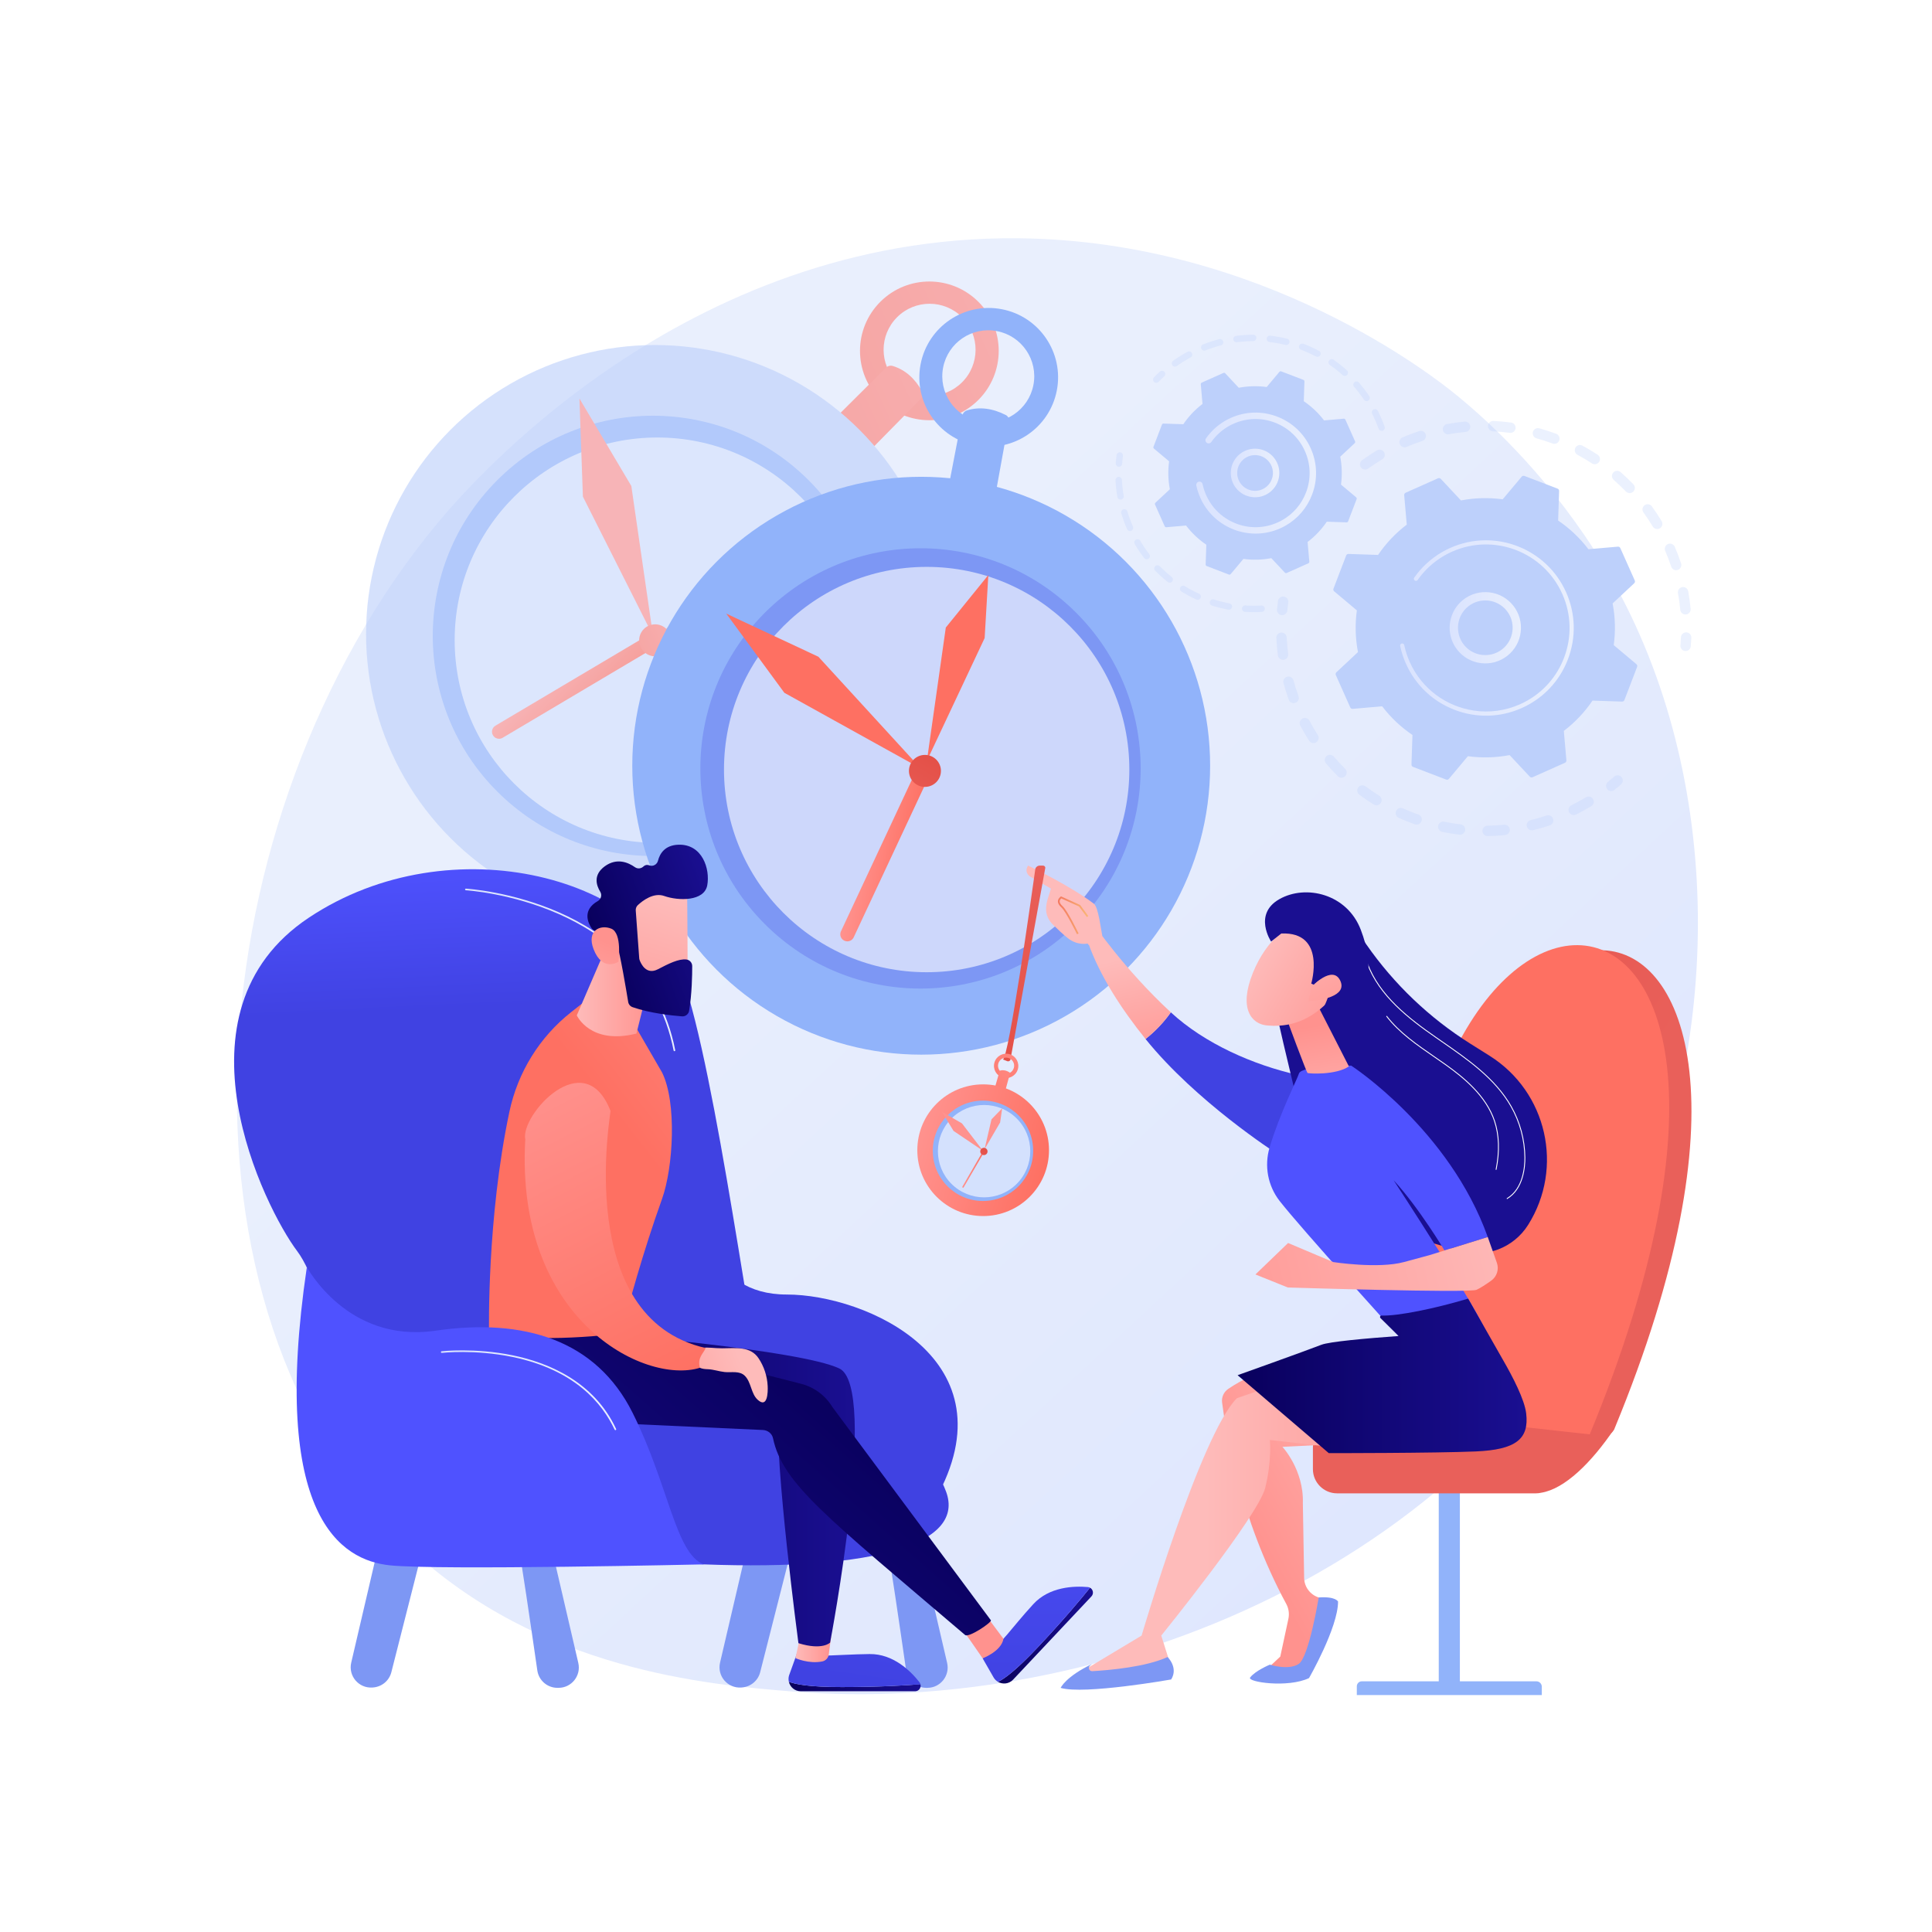 <?xml version="1.0" encoding="utf-8"?>
<!-- Generator: Adobe Illustrator 27.5.0, SVG Export Plug-In . SVG Version: 6.00 Build 0)  -->
<svg version="1.1" xmlns="http://www.w3.org/2000/svg" xmlns:xlink="http://www.w3.org/1999/xlink" x="0px" y="0px"
	 viewBox="0 0 3710 3710" style="enable-background:new 0 0 3710 3710;" xml:space="preserve">
<g id="Background">
	<g>
		<g>
			<rect style="fill:#FFFFFF;" width="3710" height="3710"/>
		</g>
	</g>
</g>
<g id="Illustration">
	<g>
		<linearGradient id="SVGID_1_" gradientUnits="userSpaceOnUse" x1="3425.533" y1="3622.478" x2="1364.513" y2="1397.885">
			<stop  offset="0" style="stop-color:#DAE3FE"/>
			<stop  offset="1" style="stop-color:#E9EFFD"/>
		</linearGradient>
		<path style="fill:url(#SVGID_1_);" d="M3142.827,2353.127c-284.221,659.874-1034.473,943.306-1622.307,894.98
			c-160.503-13.195-483.437-39.743-735.588-276.593c-484.237-454.855-409.66-1405.627,53.894-1965.39
			c59.696-72.086,472.904-555.053,1116.812-548.589c471.434,4.733,802.329,269.252,842.564,302.207
			c50.828,41.63,162.935,140.555,263.97,297.495C3299.569,1425.99,3320.437,1940.771,3142.827,2353.127z"/>
		<g>
			<g>
				<g style="opacity:0.3;">
					<path style="fill:#BDD0FB;" d="M2612.811,896.676c-2.51-4.378-1.359-10.036,2.824-13.052c9.145-6.6,18.715-12.9,28.439-18.726
						c4.731-2.834,10.864-1.298,13.698,3.432c0.033,0.057,0.065,0.113,0.097,0.169c2.699,4.706,1.144,10.728-3.531,13.528
						c-9.24,5.534-18.328,11.52-27.016,17.788c-4.47,3.227-10.713,2.219-13.94-2.254
						C2613.172,897.274,2612.984,896.977,2612.811,896.676z M2688.584,853.964c-0.194-0.339-0.371-0.693-0.528-1.062
						c-2.162-5.072,0.197-10.939,5.269-13.101c10.42-4.44,21.133-8.479,31.839-12.003c5.238-1.724,10.86,1.11,12.608,6.361
						c1.723,5.239-1.128,10.882-6.363,12.604c-10.177,3.35-20.354,7.188-30.256,11.41
						C2696.45,860.179,2691.067,858.293,2688.584,853.964z M2771.877,829c-0.553-0.964-0.953-2.039-1.162-3.195
						c-0.976-5.427,2.627-10.62,8.054-11.599c11.122-2.008,22.472-3.556,33.733-4.601c5.492-0.506,10.35,3.535,10.865,9.02
						c0.509,5.49-3.53,10.355-9.02,10.864c-10.694,0.991-21.468,2.461-32.033,4.367C2778.045,834.627,2773.918,832.559,2771.877,829
						z M2858.679,823.285c-0.914-1.594-1.398-3.458-1.306-5.429c0.259-5.507,4.935-9.763,10.442-9.504
						c11.299,0.534,22.709,1.562,33.916,3.055c5.46,0.733,9.3,5.751,8.577,11.217c-0.728,5.464-5.751,9.304-11.217,8.577
						c-10.642-1.419-21.48-2.397-32.217-2.9C2863.338,828.133,2860.319,826.146,2858.679,823.285z M2944.574,837.071
						c-1.282-2.235-1.703-4.961-0.958-7.638c1.475-5.315,6.979-8.426,12.29-6.949c10.871,3.018,21.768,6.545,32.381,10.485
						c5.171,1.914,7.81,7.66,5.889,12.833c-1.919,5.169-7.663,7.805-12.835,5.888c-10.088-3.746-20.445-7.098-30.776-9.967
						C2947.928,840.992,2945.835,839.27,2944.574,837.071z M3025.274,869.512c-1.66-2.895-1.834-6.553-0.136-9.707
						c2.615-4.856,8.668-6.672,13.524-4.06c9.95,5.356,19.798,11.207,29.26,17.391c4.618,3.019,5.912,9.204,2.895,13.821
						c-3.014,4.614-9.203,5.911-13.819,2.896c-8.993-5.876-18.345-11.435-27.801-16.524
						C3027.495,872.412,3026.17,871.073,3025.274,869.512z M3227.9,1175.064c-0.688-1.199-1.135-2.559-1.273-4.024
						c-1.008-10.68-2.497-21.459-4.426-32.037c-0.989-5.424,2.607-10.624,8.029-11.611c5.425-0.991,10.625,2.604,11.614,8.03
						c2.032,11.14,3.601,22.493,4.665,33.739c0.519,5.491-3.513,10.361-9.002,10.879
						C3233.481,1180.421,3229.788,1178.356,3227.9,1175.064z M3096.732,918.999c-2.06-3.593-1.733-8.243,1.144-11.536
						c3.629-4.154,9.936-4.578,14.088-0.951c8.512,7.435,16.804,15.332,24.645,23.47c3.806,3.988,3.712,10.291-0.261,14.119
						c-3.97,3.826-10.292,3.708-14.119-0.263c-7.445-7.73-15.319-15.228-23.401-22.289
						C3097.971,920.797,3097.269,919.934,3096.732,918.999z M3210.011,1089.948c-0.328-0.572-0.607-1.183-0.822-1.833
						c-3.375-10.189-7.238-20.367-11.473-30.253c-2.17-5.07,0.178-10.939,5.245-13.11c5.069-2.169,10.959,0.162,13.11,5.246
						c4.455,10.402,8.519,21.112,12.073,31.833c1.734,5.235-1.104,10.886-6.336,12.619
						C3217.227,1095.968,3212.324,1093.98,3210.011,1089.948z M3155.345,983.207c-2.507-4.371-1.363-10.02,2.808-13.041
						c4.466-3.235,10.707-2.238,13.946,2.226c6.623,9.143,12.942,18.695,18.773,28.393c0.038,0.059,0.074,0.121,0.109,0.182
						c2.695,4.699,1.148,10.712-3.515,13.518c-4.727,2.843-10.861,1.319-13.702-3.408c-5.542-9.21-11.545-18.282-17.839-26.969
						C3155.716,983.815,3155.521,983.513,3155.345,983.207z"/>
					<path style="fill:#BDD0FB;" d="M3228.151,1245.172c-0.978-1.705-1.466-3.716-1.281-5.825
						c0.449-5.129,0.794-10.351,1.037-15.526c0.254-5.507,4.928-9.767,10.434-9.511c5.509,0.253,9.775,4.926,9.51,10.437
						c-0.251,5.442-0.617,10.935-1.087,16.332c-0.479,5.492-5.322,9.56-10.812,9.08
						C3232.564,1249.866,3229.722,1247.913,3228.151,1245.172z"/>
				</g>
				<g style="opacity:0.3;">
					<path style="fill:#BDD0FB;" d="M3085.391,1514.018c-2.397-4.18-1.476-9.598,2.392-12.724
						c4.004-3.234,8.008-6.607,11.898-10.024c4.144-3.64,10.452-3.231,14.091,0.911c3.654,4.161,3.23,10.453-0.911,14.091
						c-4.096,3.597-8.313,7.15-12.528,10.556c-4.29,3.465-10.576,2.797-14.042-1.492
						C3085.951,1514.915,3085.652,1514.473,3085.391,1514.018z"/>
					<path style="fill:#BDD0FB;" d="M2503.65,1405.514c-2.285-3.985-4.512-8.025-6.678-12.116
						c-2.579-4.874-0.721-10.916,4.151-13.497c4.873-2.581,10.946-0.709,13.498,4.149c5.002,9.443,10.374,18.663,16.037,27.503
						c2.969,4.652,1.622,10.818-3.02,13.792c-4.646,2.976-10.822,1.622-13.795-3.021
						C2510.339,1416.856,2506.91,1411.199,2503.65,1405.514z M2475.543,1345.236c-0.277-0.484-0.519-0.999-0.718-1.542
						c-3.835-10.459-7.269-21.197-10.205-31.915c-1.458-5.317,1.673-10.81,6.988-12.267c5.319-1.457,10.829,1.676,12.268,6.992
						c2.79,10.179,6.054,20.379,9.695,30.32c1.898,5.176-0.761,10.911-5.935,12.809
						C2483,1351.332,2477.919,1349.379,2475.543,1345.236z M2545.183,1464.494c-2.342-4.083-1.527-9.381,2.182-12.549
						c4.196-3.582,10.497-3.084,14.079,1.109c6.848,8.023,14.135,15.859,21.663,23.295c3.917,3.882,3.96,10.198,0.085,14.12
						c-3.878,3.923-10.2,3.961-14.122,0.085c-7.925-7.83-15.599-16.086-22.813-24.533
						C2545.844,1465.537,2545.488,1465.025,2545.183,1464.494z M2455.106,1262.096c-0.631-1.099-1.057-2.338-1.233-3.672
						c-1.442-11.036-2.429-22.267-2.934-33.379c-0.25-5.508,4.011-10.175,9.519-10.425c5.511-0.251,10.179,4.007,10.427,9.52
						c0.48,10.551,1.417,21.215,2.787,31.696c0.717,5.467-3.139,10.479-8.606,11.193
						C2460.934,1267.571,2457.058,1265.501,2455.106,1262.096z M2607.595,1522.994c-1.921-3.349-1.795-7.661,0.666-10.952
						c3.302-4.416,9.56-5.319,13.977-2.016c8.441,6.316,17.274,12.357,26.251,17.961c4.677,2.919,6.105,9.078,3.182,13.758
						c-2.92,4.676-9.076,6.1-13.754,3.18c-9.452-5.898-18.751-12.259-27.64-18.909
						C2609.152,1525.176,2608.252,1524.141,2607.595,1522.994z M2681.334,1566.385c-1.535-2.678-1.812-6.028-0.453-9.06
						c2.258-5.031,8.167-7.28,13.198-5.021c9.649,4.328,19.593,8.301,29.552,11.808c5.204,1.824,7.937,7.522,6.105,12.731
						c-1.832,5.202-7.531,7.933-12.734,6.104c-10.483-3.69-20.946-7.871-31.098-12.427
						C2683.906,1569.624,2682.347,1568.151,2681.334,1566.385z M2762.778,1592.667c-1.168-2.037-1.626-4.489-1.116-6.971
						c1.107-5.401,6.385-8.881,11.786-7.773c10.369,2.128,20.938,3.843,31.42,5.093c5.473,0.653,9.384,5.615,8.729,11.098
						c-0.656,5.475-5.621,9.383-11.098,8.729c-11.029-1.318-22.155-3.12-33.065-5.359
						C2766.514,1596.884,2764.154,1595.066,2762.778,1592.667z M2848.01,1600.561c-0.809-1.411-1.284-3.038-1.316-4.78
						c-0.1-5.513,4.288-10.061,9.801-10.161c10.578-0.19,21.263-0.835,31.766-1.917c5.485-0.564,10.392,3.43,10.956,8.906
						c0.566,5.486-3.424,10.391-8.909,10.956c-11.062,1.14-22.317,1.819-33.451,2.02
						C2853.083,1605.652,2849.763,1603.618,2848.01,1600.561z M2932.928,1589.547c-0.455-0.793-0.806-1.664-1.035-2.597
						c-1.313-5.354,1.966-10.762,7.32-12.072c10.249-2.512,20.525-5.494,30.548-8.868c5.227-1.759,10.891,1.069,12.646,6.278
						c1.76,5.226-1.052,10.89-6.279,12.649c-10.552,3.551-21.371,6.692-32.16,9.334
						C2939.546,1595.355,2935.086,1593.309,2932.928,1589.547z M3013.298,1560.167c-0.102-0.178-0.198-0.361-0.291-0.546
						c-2.447-4.941-0.424-10.931,4.517-13.376c6.976-3.454,13.925-7.163,20.665-11.028c2.439-1.399,4.859-2.824,7.255-4.268
						c4.724-2.846,10.861-1.326,13.705,3.398c2.975,4.725,1.325,10.857-3.395,13.703c-2.523,1.521-5.064,3.016-7.631,4.489
						c-7.088,4.065-14.403,7.968-21.74,11.599C3021.629,1566.494,3015.903,1564.709,3013.298,1560.167z"/>
					<path style="fill:#BDD0FB;" d="M2453.506,1176.26c-0.988-1.722-1.473-3.752-1.279-5.876c0.496-5.383,1.116-10.856,1.842-16.27
						c0.732-5.466,5.756-9.303,11.221-8.57c5.465,0.734,9.304,5.751,8.57,11.221c-0.688,5.142-1.276,10.342-1.749,15.452
						c-0.503,5.488-5.365,9.531-10.856,9.025C2457.888,1180.931,2455.068,1178.983,2453.506,1176.26z"/>
				</g>
				<g>
					<g>
						<path style="fill:#BDD0FB;" d="M2560.668,1130.337c-0.712,1.859-0.166,3.966,1.36,5.244l43.522,36.49
							c-3.585,26.28-3.007,53.321,2.139,80.127l-41.46,38.763c-1.455,1.36-1.886,3.492-1.075,5.31l27.761,62.212
							c0.812,1.818,2.688,2.921,4.669,2.747l56.541-4.97c16.516,21.732,36.254,40.223,58.209,55.106l-1.909,56.764
							c-0.067,1.989,1.136,3.802,2.995,4.514l63.621,24.36c1.86,0.712,3.966,0.166,5.245-1.36l36.489-43.522
							c26.28,3.586,53.322,3.006,80.128-2.139l38.764,41.461c1.359,1.454,3.491,1.886,5.31,1.074l62.213-27.762
							c1.818-0.811,2.921-2.687,2.746-4.67l-4.969-56.541c21.733-16.515,40.224-36.253,55.106-58.208l56.765,1.909
							c1.988,0.066,3.802-1.136,4.514-2.995l24.359-63.621c0.713-1.859,0.166-3.966-1.359-5.245l-43.523-36.489
							c3.587-26.28,3.007-53.321-2.139-80.127l41.461-38.764c1.454-1.359,1.886-3.491,1.075-5.31l-27.763-62.213
							c-0.811-1.818-2.686-2.921-4.67-2.747l-56.541,4.97c-16.515-21.733-36.254-40.224-58.209-55.106l1.909-56.763
							c0.068-1.99-1.136-3.804-2.995-4.515l-63.621-24.359c-1.859-0.712-3.965-0.166-5.244,1.359l-36.489,43.522
							c-26.28-3.586-53.322-3.006-80.127,2.139l-38.764-41.461c-1.358-1.454-3.492-1.886-5.31-1.073l-62.211,27.761
							c-1.818,0.811-2.922,2.686-2.748,4.67l4.97,56.541c-21.732,16.515-40.223,36.254-55.106,58.208l-56.763-1.908
							c-1.99-0.067-3.802,1.135-4.515,2.995L2560.668,1130.337z"/>
					</g>
					
						<linearGradient id="SVGID_00000020388753711536868720000015475309226446587578_" gradientUnits="userSpaceOnUse" x1="2783.738" y1="1205.483" x2="2920.679" y2="1205.483">
						<stop  offset="0" style="stop-color:#DAE3FE"/>
						<stop  offset="1" style="stop-color:#E9EFFD"/>
					</linearGradient>
					<path style="fill:url(#SVGID_00000020388753711536868720000015475309226446587578_);" d="M2792.759,1239.513
						c-16.606-28.957-9.924-66.578,17.066-87.83c29.669-23.36,72.806-18.227,96.166,11.438c11.321,14.371,16.359,32.29,14.198,50.45
						c-2.159,18.163-11.263,34.399-25.635,45.713c-29.669,23.361-72.806,18.227-96.166-11.438
						C2796.283,1245.171,2794.406,1242.383,2792.759,1239.513z M2897.798,1179.456c-1.282-2.236-2.734-4.391-4.358-6.454
						c-17.908-22.745-50.987-26.678-73.731-8.771c-22.746,17.911-26.694,50.987-8.771,73.733
						c17.908,22.746,50.987,26.678,73.731,8.771c11.02-8.678,18-21.124,19.656-35.051
						C2905.671,1200.366,2903.367,1189.168,2897.798,1179.456z"/>
					
						<linearGradient id="SVGID_00000011032000922730495580000005561945776387998132_" gradientUnits="userSpaceOnUse" x1="2688.658" y1="1205.937" x2="3022.05" y2="1205.937">
						<stop  offset="0" style="stop-color:#DAE3FE"/>
						<stop  offset="1" style="stop-color:#E9EFFD"/>
					</linearGradient>
					<path style="fill:url(#SVGID_00000011032000922730495580000005561945776387998132_);" d="M2707.657,1289.93
						c-2.852-4.973-5.47-10.119-7.839-15.425l0,0c-0.746-1.67-1.464-3.353-2.156-5.047c-3.409-8.352-6.149-16.962-8.177-25.696
						c-0.028-0.119-0.056-0.238-0.083-0.357c-0.077-0.338-0.154-0.676-0.227-1.016c-0.149-0.659-0.289-1.32-0.429-1.979
						c-0.366-1.736,0.456-3.447,1.916-4.286c0.355-0.204,0.749-0.356,1.171-0.444c2.158-0.455,4.271,0.932,4.728,3.086
						c2.337,11.107,5.887,22.035,10.553,32.482c23.153,51.906,70.672,85.473,123.109,93.277c29.166,4.345,59.854,0.715,88.72-12.169
						c5.063-2.258,9.974-4.755,14.716-7.477c31.922-18.311,56.372-46.806,69.707-81.637c15.32-40.009,14.142-83.591-3.316-122.712
						c-36.064-80.794-131.071-117.148-211.829-81.108c-4.98,2.222-9.828,4.688-14.527,7.384
						c-20.362,11.682-37.942,27.688-51.421,46.934c-0.349,0.497-0.789,0.89-1.283,1.172c-1.299,0.745-2.969,0.725-4.278-0.193
						c-1.804-1.272-2.251-3.753-0.979-5.564c14.152-20.205,32.608-37.013,53.984-49.276c4.932-2.83,10.021-5.418,15.246-7.752
						c84.79-37.838,184.556,0.387,222.382,85.146c18.329,41.072,19.564,86.822,3.48,128.824
						c-13.999,36.567-39.667,66.481-73.178,85.706c-4.98,2.856-10.135,5.477-15.447,7.849
						c-41.075,18.328-86.825,19.565-128.827,3.484C2756.798,1349.131,2726.88,1323.451,2707.657,1289.93z"/>
				</g>
			</g>
			<g>
				<g style="opacity:0.3;">
					<path style="fill:#BDD0FB;" d="M2215.069,732.003c-1.327-2.314-1.04-5.312,0.903-7.335c3.623-3.778,7.411-7.499,11.258-11.055
						c2.5-2.311,6.398-2.159,8.714,0.341c2.326,2.495,2.158,6.402-0.342,8.714c-3.666,3.39-7.276,6.935-10.735,10.54
						c-2.354,2.457-6.258,2.536-8.719,0.182C2215.713,732.97,2215.355,732.502,2215.069,732.003z"/>
					<path style="fill:#BDD0FB;" d="M2250.91,700.928c-1.555-2.711-0.835-6.213,1.758-8.071
						c7.323-5.255,15.002-10.193,22.817-14.675c1.646-0.944,3.307-1.872,4.983-2.788c2.994-1.63,6.717-0.308,8.372,2.457
						c1.632,2.99,0.53,6.735-2.456,8.368c-1.602,0.874-3.191,1.76-4.763,2.662c-7.455,4.275-14.778,8.985-21.763,13.994
						c-2.769,1.987-6.618,1.352-8.606-1.413C2251.129,701.285,2251.014,701.109,2250.91,700.928z M2307.116,670.258
						c-0.145-0.253-0.278-0.521-0.388-0.797c-1.254-3.168,0.293-6.753,3.459-8.01c10.156-4.033,20.653-7.47,31.193-10.214
						c3.297-0.86,6.663,1.136,7.522,4.413c0.857,3.299-1.115,6.661-4.413,7.521c-10.057,2.619-20.068,5.899-29.755,9.743
						C2311.85,674.058,2308.617,672.875,2307.116,670.258z M2369.081,654.134c-0.389-0.679-0.654-1.444-0.765-2.266
						c-0.443-3.376,1.94-6.472,5.316-6.915c10.818-1.414,21.845-2.17,32.769-2.235c3.41-0.022,6.18,2.714,6.203,6.131
						c0.022,3.403-2.724,6.182-6.127,6.203c-10.418,0.064-20.928,0.78-31.245,2.132
						C2372.679,657.516,2370.286,656.237,2369.081,654.134z M2433.115,653.736c-0.635-1.108-0.93-2.42-0.774-3.784
						c0.4-3.382,3.468-5.804,6.849-5.403c10.857,1.282,21.724,3.249,32.309,5.849c3.307,0.815,5.323,4.161,4.514,7.46
						c-0.81,3.307-4.149,5.329-7.461,4.518c-10.086-2.48-20.458-4.357-30.808-5.578
						C2435.727,656.56,2434.055,655.374,2433.115,653.736z M2495.303,668.99c-0.887-1.547-1.099-3.466-0.416-5.264
						c1.209-3.181,4.77-4.779,7.955-3.572c10.203,3.882,20.265,8.427,29.902,13.515c3.02,1.586,4.168,5.319,2.577,8.331
						c-1.591,3.012-5.323,4.166-8.331,2.577c-9.198-4.854-18.794-9.191-28.532-12.892
						C2497.073,671.158,2495.988,670.184,2495.303,668.99z M2551.897,698.872c-1.149-2.003-1.117-4.576,0.291-6.599
						c1.946-2.792,5.789-3.475,8.584-1.531c8.954,6.243,17.603,13.106,25.699,20.396c2.53,2.294,2.732,6.181,0.456,8.711
						c-2.277,2.53-6.179,2.734-8.707,0.456c-7.722-6.953-15.964-13.493-24.5-19.445
						C2552.944,700.322,2552.336,699.637,2551.897,698.872z M2599.455,741.672c-1.438-2.507-0.951-5.761,1.313-7.722
						c2.574-2.23,6.469-1.951,8.701,0.622c7.125,8.223,13.825,17.002,19.92,26.092c1.852,2.867,1.135,6.666-1.694,8.558
						c-2.828,1.896-6.658,1.139-8.556-1.688c-5.808-8.676-12.199-17.048-18.993-24.887
						C2599.879,742.338,2599.65,742.011,2599.455,741.672z M2647.763,824.337c-0.177-0.308-0.332-0.639-0.456-0.988
						c-3.04-8.461-6.597-16.904-10.573-25.096c-0.596-1.244-1.195-2.459-1.808-3.663c-1.536-3.042-0.323-6.75,2.716-8.288
						c3.043-1.547,6.849-0.356,8.29,2.712c0.648,1.288,1.289,2.575,1.913,3.88c4.152,8.56,7.881,17.411,11.067,26.284
						c1.152,3.207-0.511,6.736-3.718,7.887C2652.339,828.093,2649.223,826.884,2647.763,824.337z"/>
				</g>
				<g style="opacity:0.3;">
					<path style="fill:#BDD0FB;" d="M2178.979,1044.737c-1.675-2.92-0.693-6.656,2.215-8.375c2.929-1.732,6.714-0.761,8.444,2.172
						c5.216,8.828,11.013,17.412,17.235,25.514c2.036,2.703,1.569,6.573-1.135,8.648c-2.704,2.075-6.574,1.563-8.648-1.135
						c-6.52-8.5-12.602-17.497-18.069-26.75C2179.007,1044.787,2178.992,1044.761,2178.979,1044.737z M2164.592,1016.66
						c-0.111-0.194-0.21-0.39-0.301-0.598c-4.318-9.829-8.08-20.021-11.186-30.292c-0.982-3.262,0.857-6.701,4.117-7.685
						c3.264-0.99,6.702,0.877,7.691,4.114c2.962,9.801,6.553,19.526,10.67,28.907c1.37,3.116-0.049,6.755-3.166,8.123
						C2169.5,1020.51,2166.138,1019.356,2164.592,1016.66z M2217.333,1094.672c-1.36-2.372-1.015-5.45,1.025-7.461
						c2.422-2.386,6.326-2.357,8.717,0.069c7.203,7.307,14.905,14.237,22.905,20.596c2.661,2.135,3.107,6,0.984,8.665
						c-2.116,2.665-6,3.108-8.666,0.989c-8.384-6.667-16.46-13.934-24.006-21.596
						C2217.91,1095.546,2217.591,1095.122,2217.333,1094.672z M2146.399,956.343c-0.349-0.608-0.6-1.287-0.728-2.019
						c-1.829-10.586-3.021-21.392-3.54-32.115c-0.167-3.403,2.458-6.293,5.861-6.461c3.392-0.161,6.285,2.463,6.456,5.86
						c0.498,10.225,1.635,20.524,3.376,30.619c0.578,3.355-1.673,6.548-5.029,7.125
						C2150.175,959.804,2147.652,958.526,2146.399,956.343z M2266.618,1133.851c-1.086-1.894-1.131-4.308,0.09-6.296
						c1.782-2.907,5.58-3.815,8.482-2.036c8.721,5.353,17.86,10.226,27.174,14.483c3.104,1.417,4.46,5.078,3.042,8.175
						c-1.417,3.097-5.078,4.46-8.175,3.043c-9.761-4.468-19.347-9.575-28.493-15.184
						C2267.828,1135.476,2267.114,1134.715,2266.618,1133.851z M2323.865,1160.064c-0.831-1.45-1.073-3.228-0.529-4.942
						c1.034-3.245,4.503-5.04,7.748-4.006c9.776,3.113,19.824,5.66,29.861,7.572c3.35,0.637,5.545,3.87,4.906,7.211
						c-0.636,3.346-3.862,5.54-7.206,4.903c-10.527-2.002-21.061-4.67-31.304-7.932
						C2325.813,1162.384,2324.605,1161.355,2323.865,1160.064z M2385.749,1171.81c-0.584-1.018-0.887-2.213-0.799-3.474
						c0.224-3.399,3.165-5.97,6.564-5.743c10.232,0.689,20.597,0.75,30.803,0.184c3.394-0.183,6.309,2.418,6.495,5.818
						c0.188,3.401-2.414,6.309-5.818,6.498c-10.7,0.589-21.572,0.528-32.306-0.189
						C2388.55,1174.757,2386.74,1173.539,2385.749,1171.81z"/>
					<path style="fill:#BDD0FB;" d="M2143.341,893.133c-0.592-1.032-0.891-2.245-0.797-3.521c0.39-5.264,0.94-10.539,1.628-15.682
						c0.454-3.374,3.557-5.747,6.933-5.295c3.367,0.461,5.74,3.557,5.294,6.933c-0.659,4.904-1.181,9.938-1.556,14.96
						c-0.252,3.397-3.213,5.945-6.607,5.691C2146.116,896.061,2144.325,894.85,2143.341,893.133z"/>
				</g>
				<g>
					<path style="fill:#BDD0FB;" d="M2214.997,857.95c-0.476,1.243-0.111,2.653,0.91,3.509l29.124,24.417
						c-2.399,17.585-2.012,35.68,1.431,53.617l-27.743,25.939c-0.973,0.909-1.262,2.336-0.719,3.553l18.576,41.63
						c0.544,1.217,1.798,1.954,3.125,1.838l37.834-3.326c11.052,14.542,24.259,26.916,38.951,36.875l-1.278,37.983
						c-0.044,1.331,0.76,2.545,2.005,3.021l42.572,16.3c1.245,0.476,2.654,0.111,3.51-0.91l24.417-29.123
						c17.585,2.4,35.68,2.012,53.618-1.431l25.938,27.744c0.91,0.973,2.337,1.262,3.553,0.719l41.63-18.577
						c1.217-0.543,1.955-1.798,1.838-3.125l-3.325-37.835c14.543-11.051,26.916-24.259,36.874-38.95l37.984,1.277
						c1.331,0.044,2.544-0.76,3.02-2.004l16.301-42.573c0.477-1.244,0.111-2.653-0.91-3.509l-29.124-24.417
						c2.401-17.585,2.012-35.68-1.431-53.617l27.744-25.939c0.973-0.91,1.262-2.336,0.719-3.553l-18.577-41.63
						c-0.542-1.216-1.797-1.954-3.125-1.838l-37.834,3.326c-11.051-14.543-24.26-26.916-38.951-36.875l1.277-37.983
						c0.045-1.332-0.76-2.545-2.004-3.021l-42.572-16.301c-1.244-0.476-2.654-0.111-3.51,0.91l-24.417,29.122
						c-17.585-2.4-35.68-2.011-53.618,1.432l-25.939-27.744c-0.909-0.972-2.337-1.262-3.553-0.718l-41.629,18.576
						c-1.217,0.544-1.955,1.798-1.838,3.125l3.325,37.835c-14.542,11.051-26.916,24.259-36.875,38.95l-37.984-1.277
						c-1.332-0.045-2.544,0.76-3.021,2.004L2214.997,857.95z"/>
					
						<linearGradient id="SVGID_00000018202350764008194180000003469326115516632458_" gradientUnits="userSpaceOnUse" x1="2363.419" y1="908.249" x2="2456.689" y2="908.249">
						<stop  offset="0" style="stop-color:#DAE3FE"/>
						<stop  offset="1" style="stop-color:#E9EFFD"/>
					</linearGradient>
					<path style="fill:url(#SVGID_00000018202350764008194180000003469326115516632458_);" d="M2369.552,931.358
						c-4.949-8.63-6.995-18.578-5.8-28.635c1.472-12.372,7.675-23.43,17.465-31.137c20.2-15.909,49.583-12.415,65.501,7.789
						c15.897,20.263,12.414,49.598-7.793,65.507c-9.79,7.71-21.995,11.145-34.364,9.671c-12.374-1.47-23.434-7.672-31.141-17.466
						C2371.982,935.258,2370.689,933.341,2369.552,931.358z M2439.848,891.181c-0.825-1.44-1.765-2.834-2.819-4.177
						c-11.708-14.861-33.321-17.431-48.185-5.727c-7.197,5.668-11.765,13.804-12.844,22.901c-1.083,9.104,1.451,18.075,7.112,25.283
						l0,0c5.67,7.2,13.806,11.764,22.904,12.846c9.104,1.082,18.081-1.445,25.284-7.116
						C2444.82,924.546,2448.168,905.691,2439.848,891.181z"/>
					
						<linearGradient id="SVGID_00000178899642266283553770000016516087810683423145_" gradientUnits="userSpaceOnUse" x1="2297.15" y1="908.471" x2="2527.229" y2="908.471">
						<stop  offset="0" style="stop-color:#DAE3FE"/>
						<stop  offset="1" style="stop-color:#E9EFFD"/>
					</linearGradient>
					<path style="fill:url(#SVGID_00000178899642266283553770000016516087810683423145_);" d="M2310.271,966.374
						c-1.941-3.385-3.725-6.896-5.352-10.531c-3.225-7.221-5.718-14.777-7.413-22.479c-0.074-0.347-0.147-0.693-0.221-1.04
						c-0.566-2.682,0.704-5.322,2.959-6.619c0.548-0.314,1.157-0.549,1.807-0.686c3.332-0.702,6.589,1.442,7.301,4.765
						c1.515,7.205,3.815,14.279,6.83,21.026l0.001,0.003c0.164,0.371,0.335,0.741,0.503,1.107
						c7.281,15.904,18.25,29.391,31.886,39.611c7.402,5.547,15.597,10.129,24.426,13.601c0.072,0.029,0.143,0.056,0.215,0.085
						c0.222,0.084,0.439,0.172,0.659,0.254c25.901,9.915,54.115,9.154,79.441-2.148c3.279-1.46,6.455-3.077,9.527-4.839
						c20.665-11.854,36.492-30.303,45.13-52.853c9.916-25.902,9.149-54.112-2.152-79.436c-11.304-25.305-31.792-44.736-57.69-54.658
						c-25.901-9.915-54.115-9.154-79.441,2.148c-3.224,1.436-6.362,3.034-9.402,4.777c-13.184,7.564-24.563,17.925-33.288,30.384
						c-0.539,0.768-1.217,1.376-1.982,1.81c-2.006,1.15-4.585,1.12-6.606-0.297c-2.784-1.961-3.47-5.796-1.511-8.592
						c9.763-13.94,22.496-25.535,37.24-33.997c3.406-1.953,6.915-3.74,10.519-5.348c28.34-12.646,59.902-13.498,88.883-2.401
						c28.974,11.097,51.909,32.787,64.541,61.145c12.647,28.336,13.502,59.897,2.401,88.877
						c-9.656,25.228-27.366,45.867-50.486,59.129c-3.432,1.968-6.99,3.779-10.654,5.415
						C2403.481,1039.065,2339.537,1017.408,2310.271,966.374z"/>
				</g>
			</g>
		</g>
		<g style="opacity:0.63;">
			
				<linearGradient id="SVGID_00000102504475125069715310000001260262723257499557_" gradientUnits="userSpaceOnUse" x1="2560.502" y1="2306.582" x2="2205.742" y2="3274.112" gradientTransform="matrix(0.705 0.709 -0.709 0.705 2078.287 -2981.718)">
				<stop  offset="0" style="stop-color:#FF928E"/>
				<stop  offset="1" style="stop-color:#FE7062"/>
			</linearGradient>
			<path style="fill:url(#SVGID_00000102504475125069715310000001260262723257499557_);" d="M1879.068,579.841
				c-51.876-52.155-136.209-52.381-188.364-0.505c-52.155,51.876-52.381,136.209-0.505,188.364
				c51.876,52.154,136.209,52.38,188.364,0.505C1930.718,716.328,1930.944,631.995,1879.068,579.841z M1722.47,733.877
				c-34.392-34.576-34.242-90.486,0.335-124.878c34.577-34.392,90.486-34.242,124.878,0.334
				c34.392,34.577,34.242,90.487-0.334,124.879C1812.772,768.604,1756.863,768.454,1722.47,733.877z"/>
			
				<linearGradient id="SVGID_00000031208471406330063040000001598840270808170668_" gradientUnits="userSpaceOnUse" x1="2545.145" y1="2553.001" x2="2245.221" y2="3370.975" gradientTransform="matrix(0.705 0.709 -0.709 0.705 2078.287 -2981.718)">
				<stop  offset="0" style="stop-color:#FF928E"/>
				<stop  offset="1" style="stop-color:#FE7062"/>
			</linearGradient>
			<path style="fill:url(#SVGID_00000031208471406330063040000001598840270808170668_);" d="M1629.266,907.198l-64.762-65.11
				l136.601-135.871c3.543-3.524,8.751-4.887,13.52-3.393c23.877,7.484,42.57,24.136,56.437,49.319
				c2.286,4.152,1.577,9.32-1.746,12.698L1629.266,907.198z"/>
			<circle style="fill:#BDD0FB;" cx="1257.756" cy="1217.356" r="554.829"/>
			
				<ellipse transform="matrix(0.707 -0.707 0.707 0.707 -496.104 1244.383)" style="fill:#91B3FA;" cx="1254.051" cy="1221.042" rx="422.818" ry="422.818"/>
			<circle style="opacity:0.61;fill:#FFFFFF;" cx="1262.295" cy="1229.33" r="389.202"/>
			
				<linearGradient id="SVGID_00000095302997173357388520000011497745073047188396_" gradientUnits="userSpaceOnUse" x1="2080.793" y1="2543.198" x2="2167.517" y2="3272.692" gradientTransform="matrix(0.705 0.709 -0.709 0.705 2078.287 -2981.718)">
				<stop  offset="0" style="stop-color:#FEBBBA"/>
				<stop  offset="1" style="stop-color:#FF928E"/>
			</linearGradient>
			<polygon style="fill:url(#SVGID_00000095302997173357388520000011497745073047188396_);" points="1254.051,1221.042 
				1119.334,953.679 1112.705,765.273 1212.326,933.243 			"/>
			
				<linearGradient id="SVGID_00000112602102447596666920000005264954450316517546_" gradientUnits="userSpaceOnUse" x1="2333.537" y1="2513.141" x2="2420.262" y2="3242.641" gradientTransform="matrix(0.705 0.709 -0.709 0.705 2078.287 -2981.718)">
				<stop  offset="0" style="stop-color:#FEBBBA"/>
				<stop  offset="1" style="stop-color:#FF928E"/>
			</linearGradient>
			<polygon style="fill:url(#SVGID_00000112602102447596666920000005264954450316517546_);" points="1272.057,1215.724 
				1446.157,1024.565 1570.396,987.192 1496.435,1083.251 			"/>
			
				<linearGradient id="SVGID_00000044862667120404990110000011853227935101908919_" gradientUnits="userSpaceOnUse" x1="2306.962" y1="3715.359" x2="2420.985" y2="3715.359" gradientTransform="matrix(0.705 0.709 -0.709 0.705 2078.287 -2981.718)">
				<stop  offset="0" style="stop-color:#FF928E"/>
				<stop  offset="1" style="stop-color:#FE7062"/>
			</linearGradient>
			<path style="fill:url(#SVGID_00000044862667120404990110000011853227935101908919_);" d="M958.307,1418.657
				c-4.618,0-9.115-2.365-11.64-6.622c-3.813-6.422-1.697-14.718,4.727-18.53l305.757-181.449c6.414-3.81,14.717-1.693,18.526,4.727
				c3.813,6.422,1.697,14.718-4.727,18.53l-305.757,181.449C963.031,1418.047,960.654,1418.657,958.307,1418.657z"/>
			
				<linearGradient id="SVGID_00000119836557134096911060000009920924291863711398_" gradientUnits="userSpaceOnUse" x1="2448.008" y1="3440.804" x2="2366.194" y2="3663.934" gradientTransform="matrix(0.705 0.709 -0.709 0.705 2078.287 -2981.718)">
				<stop  offset="0" style="stop-color:#FF928E"/>
				<stop  offset="1" style="stop-color:#FE7062"/>
			</linearGradient>
			
				<circle style="fill:url(#SVGID_00000119836557134096911060000009920924291863711398_);" cx="1258.097" cy="1229.609" r="30.717"/>
		</g>
		<g>
			<g>
				<path style="fill:#91B3FA;" d="M1923.818,593.791c-72.232-13.92-142.072,33.351-155.992,105.582
					c-13.92,72.232,33.351,142.072,105.583,155.992c72.232,13.92,142.071-33.351,155.992-105.583
					C2043.321,677.55,1996.05,607.711,1923.818,593.791z M1881.052,809.246c-47.887-9.229-79.226-55.53-69.997-103.417
					c9.228-47.887,55.53-79.226,103.417-69.997c47.888,9.229,79.226,55.53,69.998,103.417
					C1975.241,787.136,1928.94,818.475,1881.052,809.246z"/>
			</g>
			<path style="fill:#91B3FA;" d="M1901.541,1004.968l-90.174-17.378l36.459-189.187c0.946-4.907,4.484-8.965,9.267-10.413
				c23.949-7.25,48.772-4.004,74.407,9.01c4.226,2.145,6.549,6.816,5.702,11.48L1901.541,1004.968z"/>
			<circle style="fill:#91B3FA;" cx="1768.976" cy="1470.42" r="554.829"/>
			
				<ellipse transform="matrix(0.707 -0.707 0.707 0.707 -525.541 1682.335)" style="fill:#7D97F4;" cx="1767.987" cy="1475.551" rx="422.818" ry="422.818"/>
			<circle style="opacity:0.61;fill:#FFFFFF;" cx="1779.467" cy="1477.763" r="389.202"/>
			
				<linearGradient id="SVGID_00000044161608745478557120000012842017443764529026_" gradientUnits="userSpaceOnUse" x1="2568.372" y1="1286.182" x2="2430.903" y2="1383.086" gradientTransform="matrix(0.982 0.189 -0.189 0.982 260.736 -853.904)">
				<stop  offset="0" style="stop-color:#FF928E"/>
				<stop  offset="1" style="stop-color:#FE7062"/>
			</linearGradient>
			<polygon style="fill:url(#SVGID_00000044161608745478557120000012842017443764529026_);" points="1767.988,1475.551 
				1506.171,1330.35 1394.667,1178.338 1571.541,1261.127 			"/>
			
				<linearGradient id="SVGID_00000159440171457500257980000002772451456233392538_" gradientUnits="userSpaceOnUse" x1="2606.162" y1="1339.659" x2="2468.682" y2="1436.572" gradientTransform="matrix(0.982 0.189 -0.189 0.982 260.736 -853.904)">
				<stop  offset="0" style="stop-color:#FF928E"/>
				<stop  offset="1" style="stop-color:#FE7062"/>
			</linearGradient>
			<polygon style="fill:url(#SVGID_00000159440171457500257980000002772451456233392538_);" points="1779.879,1461.022 
				1816.224,1205.031 1897.892,1104.223 1890.81,1225.25 			"/>
			
				<linearGradient id="SVGID_00000054958068676046882930000012284821674506183826_" gradientUnits="userSpaceOnUse" x1="1829.261" y1="2169.421" x2="1943.304" y2="2169.421" gradientTransform="matrix(0.982 0.189 -0.189 0.982 260.736 -853.904)">
				<stop  offset="0" style="stop-color:#FF928E"/>
				<stop  offset="1" style="stop-color:#FE7062"/>
			</linearGradient>
			<path style="fill:url(#SVGID_00000054958068676046882930000012284821674506183826_);" d="M1627.09,1807.687
				c-1.918,0-3.866-0.411-5.718-1.278c-6.767-3.164-9.686-11.213-6.52-17.977l150.644-322.053
				c3.159-6.764,11.204-9.682,17.975-6.518c6.767,3.164,9.686,11.213,6.52,17.977l-150.644,322.054
				C1637.05,1804.802,1632.177,1807.687,1627.09,1807.687z"/>
			
				<linearGradient id="SVGID_00000144318996840250776250000002710833181738993570_" gradientUnits="userSpaceOnUse" x1="1970.324" y1="1894.859" x2="1888.507" y2="2117.997" gradientTransform="matrix(0.982 0.189 -0.189 0.982 260.736 -853.904)">
				<stop  offset="0" style="stop-color:#E1473D"/>
				<stop  offset="1" style="stop-color:#E9605A"/>
			</linearGradient>
			
				<circle style="fill:url(#SVGID_00000144318996840250776250000002710833181738993570_);" cx="1776.153" cy="1480.356" r="30.717"/>
		</g>
		<g>
			<path style="fill:#7D97F4;" d="M729.989,2954.922l-55.537,237.84c-5.981,25.608,14.562,49.65,40.791,47.751
				c0.439-0.032,0.88-0.065,1.326-0.1c16.717-1.299,30.807-13.028,34.94-29.278l61.573-242.121L729.989,2954.922z"/>
			<path style="fill:#7D97F4;" d="M995.193,2969.014c2.547,3.973,26.26,166.9,36.615,238.705
				c2.765,19.179,19.2,33.401,38.578,33.401h2.154c25.091,0,43.646-23.36,37.969-47.799l-52.106-224.307H995.193z"/>
			<path style="fill:#7D97F4;" d="M1438.238,2954.922l-55.537,237.84c-5.979,25.608,14.564,49.65,40.792,47.751
				c0.439-0.032,0.88-0.065,1.326-0.1c16.717-1.299,30.807-13.028,34.938-29.278l61.574-242.121L1438.238,2954.922z"/>
			<path style="fill:#7D97F4;" d="M1703.443,2969.014c2.547,3.973,26.259,166.9,36.613,238.705
				c2.767,19.179,19.201,33.401,38.579,33.401h2.154c25.091,0,43.646-23.36,37.968-47.799l-52.105-224.307H1703.443z"/>
			
				<linearGradient id="SVGID_00000117665368653785112960000002287980922463998871_" gradientUnits="userSpaceOnUse" x1="1871.935" y1="1362.971" x2="1777.283" y2="1768.623">
				<stop  offset="0" style="stop-color:#4F52FF"/>
				<stop  offset="1" style="stop-color:#4042E2"/>
			</linearGradient>
			<path style="fill:url(#SVGID_00000117665368653785112960000002287980922463998871_);" d="M1351.44,2336.005
				c0,0,7.19,149.89,159.298,149.864c152.107-0.025,436.356,125.291,285.382,393.568l-444.68-61.169V2336.005z"/>
			
				<linearGradient id="SVGID_00000057123272030890049710000004869865834044024241_" gradientUnits="userSpaceOnUse" x1="933.277" y1="1642.649" x2="946.799" y2="1933.365">
				<stop  offset="0" style="stop-color:#4F52FF"/>
				<stop  offset="1" style="stop-color:#4042E2"/>
			</linearGradient>
			<path style="fill:url(#SVGID_00000057123272030890049710000004869865834044024241_);" d="M662.289,2742.559
				c0,0-29.992-258.264-91.75-340.232c-61.759-81.969-250.08-458.522,22.403-640.046
				c272.482-181.523,662.353-79.666,729.343,151.186c66.99,230.853,132.302,766.028,165.519,864.388
				c33.217,98.36-618.883,91.756-618.883,91.756L662.289,2742.559z"/>
			
				<linearGradient id="SVGID_00000104673738572621551190000012028013142237828271_" gradientUnits="userSpaceOnUse" x1="1583.392" y1="1893.762" x2="1522.544" y2="2243.072">
				<stop  offset="0" style="stop-color:#4F52FF"/>
				<stop  offset="1" style="stop-color:#4042E2"/>
			</linearGradient>
			<path style="fill:url(#SVGID_00000104673738572621551190000012028013142237828271_);" d="M1032.257,2786.439
				c4.683-5.431,224.132-89.088,432.341-71.299c208.208,17.79,316.209,51.306,352.208,149.375
				c36,98.069-128.954,152.128-465.366,139.55C1015.027,2991.488,961.498,2868.501,1032.257,2786.439z"/>
			
				<linearGradient id="SVGID_00000139269402451383283040000018094520105869420959_" gradientUnits="userSpaceOnUse" x1="893.073" y1="1862.523" x2="1296.676" y2="1862.523">
				<stop  offset="0" style="stop-color:#DAE3FE"/>
				<stop  offset="1" style="stop-color:#E9EFFD"/>
			</linearGradient>
			<path style="fill:url(#SVGID_00000139269402451383283040000018094520105869420959_);" d="M1295.098,2018.607
				c-0.739,0-1.398-0.522-1.546-1.273c-29.188-149.183-136.072-224.9-220.597-262.148c-91.694-40.407-177.535-45.542-178.391-45.59
				c-0.87-0.048-1.537-0.791-1.487-1.66c0.046-0.87,0.793-1.59,1.66-1.487c0.862,0.046,87.277,5.215,179.491,45.851
				c85.212,37.551,192.97,113.909,222.42,264.427c0.168,0.854-0.389,1.683-1.244,1.851
				C1295.299,2018.598,1295.198,2018.607,1295.098,2018.607z"/>
			<g>
				<g>
					
						<linearGradient id="SVGID_00000018925044144545946430000012063364739120813501_" gradientUnits="userSpaceOnUse" x1="2889.984" y1="3238.59" x2="3143.071" y2="3238.59" gradientTransform="matrix(1 0 0 1 -1375.161 0)">
						<stop  offset="0" style="stop-color:#09005D"/>
						<stop  offset="1" style="stop-color:#1A0F91"/>
					</linearGradient>
					<path style="fill:url(#SVGID_00000018925044144545946430000012063364739120813501_);" d="M1616.594,3239.651
						c-62.045,0-89.497-5.323-101.771-10.177c2.385,10.189,11.46,18.233,22.928,18.233h219.494c7.392,0,12.057-7.076,10.291-13.481
						C1742.516,3236.237,1689.375,3239.651,1616.594,3239.651z"/>
					
						<linearGradient id="SVGID_00000036243558560912267760000003635218972459991706_" gradientUnits="userSpaceOnUse" x1="3084.977" y1="2751.933" x2="3015.827" y2="3229.699" gradientTransform="matrix(1 0 0 1 -1375.161 0)">
						<stop  offset="0" style="stop-color:#4F52FF"/>
						<stop  offset="1" style="stop-color:#4042E2"/>
					</linearGradient>
					<path style="fill:url(#SVGID_00000036243558560912267760000003635218972459991706_);" d="M1767.536,3234.225
						c-0.356-1.292-0.879-2.563-1.797-3.736c-16.719-21.347-50.307-54.871-95.995-54.228c-66.931,0.942-87.345,6.634-139.356-1.161
						l-15.193,42.24c-1.25,4.145-1.273,8.286-0.372,12.132c12.274,4.855,39.726,10.177,101.771,10.177
						C1689.375,3239.651,1742.516,3236.237,1767.536,3234.225z"/>
				</g>
				
					<linearGradient id="SVGID_00000106827583472674319600000011967158812769967012_" gradientUnits="userSpaceOnUse" x1="2902.627" y1="3162.042" x2="2971.104" y2="3162.042" gradientTransform="matrix(1 0 0 1 -1375.161 0)">
					<stop  offset="0" style="stop-color:#FEBBBA"/>
					<stop  offset="1" style="stop-color:#FF928E"/>
				</linearGradient>
				<path style="fill:url(#SVGID_00000106827583472674319600000011967158812769967012_);" d="M1538.839,3132.282l-11.373,51.784
					c0,0,25.476,11.598,51.485,6.39c6.629-1.327,11.667-6.769,12.538-13.473l4.454-34.302L1538.839,3132.282z"/>
				<g>
					
						<linearGradient id="SVGID_00000072976315637622667950000017791314088857990565_" gradientUnits="userSpaceOnUse" x1="2966.232" y1="3284.572" x2="3170.563" y2="3284.572" gradientTransform="matrix(0.99 -0.138 0.138 0.99 -1486.184 313.06)">
						<stop  offset="0" style="stop-color:#09005D"/>
						<stop  offset="1" style="stop-color:#1A0F91"/>
					</linearGradient>
					<path style="fill:url(#SVGID_00000072976315637622667950000017791314088857990565_);" d="M1993.633,3162.491
						c-42.521,45.182-65.193,61.543-77.123,67.17c9.02,5.213,21.069,4.09,28.928-4.26l150.428-159.841
						c5.066-5.383,3.136-13.606-2.718-16.689C2077.459,3068.462,2043.513,3109.49,1993.633,3162.491z"/>
					
						<linearGradient id="SVGID_00000031200686900118091930000014378166018012586132_" gradientUnits="userSpaceOnUse" x1="3106.781" y1="2897.648" x2="3037.631" y2="3375.41" gradientTransform="matrix(0.99 -0.138 0.138 0.99 -1486.184 313.06)">
						<stop  offset="0" style="stop-color:#4F52FF"/>
						<stop  offset="1" style="stop-color:#4042E2"/>
					</linearGradient>
					<path style="fill:url(#SVGID_00000031200686900118091930000014378166018012586132_);" d="M2093.148,3048.87
						c-1.181-0.622-2.461-1.107-3.94-1.24c-26.929-2.384-74.246-0.792-105.091,32.917c-45.188,49.384-55.918,71.331-97.214,103.89
						l21.068,36.677c2.148,3.737,5.133,6.579,8.538,8.546c11.93-5.626,34.602-21.988,77.123-67.17
						C2043.513,3109.49,2077.459,3068.462,2093.148,3048.87z"/>
				</g>
				
					<linearGradient id="SVGID_00000075858976121428010620000011479869487303855235_" gradientUnits="userSpaceOnUse" x1="2467.638" y1="2861.547" x2="3016.653" y2="2861.547" gradientTransform="matrix(1 0 0 1 -1375.161 0)">
					<stop  offset="0" style="stop-color:#09005D"/>
					<stop  offset="1" style="stop-color:#1A0F91"/>
				</linearGradient>
				<path style="fill:url(#SVGID_00000075858976121428010620000011479869487303855235_);" d="M1163.99,2561.614
					c0,0,371.461,30.33,447.664,66.203c76.202,35.873-17.601,526.438-17.601,526.438s-14.686,15.477-60.848,1.127
					c0,0-46.199-348.184-38.531-444.766l-402.197-65.785L1163.99,2561.614z"/>
				
					<linearGradient id="SVGID_00000147924258215852216280000009486184600999087502_" gradientUnits="userSpaceOnUse" x1="12727.109" y1="8420.054" x2="12666.66" y2="8388.181" gradientTransform="matrix(0.99 -0.138 0.138 0.99 -1486.184 313.06)">
					<stop  offset="0" style="stop-color:#FEBBBA"/>
					<stop  offset="1" style="stop-color:#FF928E"/>
				</linearGradient>
				<path style="fill:url(#SVGID_00000147924258215852216280000009486184600999087502_);" d="M1840.576,3119.602
					c3.851,2.636,46.327,64.836,46.327,64.836s35.775-13.137,40.036-37.534l-41.624-55.681L1840.576,3119.602z"/>
				
					<linearGradient id="SVGID_00000050633015855398040570000014340526382551121799_" gradientUnits="userSpaceOnUse" x1="2965.234" y1="2644.462" x2="2370.123" y2="3319.2" gradientTransform="matrix(1 0 0 1 -1375.161 0)">
					<stop  offset="0" style="stop-color:#09005D"/>
					<stop  offset="1" style="stop-color:#1A0F91"/>
				</linearGradient>
				<path style="fill:url(#SVGID_00000050633015855398040570000014340526382551121799_);" d="M940.263,2558.509
					c0,0-12.105,29.127-11.611,67.835c0.683,53.531,43.719,96.969,97.187,99.638l439.128,20.025
					c9.274,0.424,17.526,6.746,19.444,15.83c18.371,87.053,101.755,150.154,368.809,377.77c7.032,5.994,51.782-24.409,49.58-28.17
					l-304.413-409.561c-13.429-22.162-35.017-38.172-60.123-44.59l-374.272-95.671L940.263,2558.509z"/>
				
					<linearGradient id="SVGID_00000170965253159385697270000009609221495187868301_" gradientUnits="userSpaceOnUse" x1="1626.268" y1="1875.065" x2="1220.616" y2="2192.826">
					<stop  offset="0" style="stop-color:#FF928E"/>
					<stop  offset="1" style="stop-color:#FE7062"/>
				</linearGradient>
				<path style="fill:url(#SVGID_00000170965253159385697270000009609221495187868301_);" d="M939.077,2557.222
					c0,0-4.354-217.649,39.156-422.48c16.067-75.638,57.882-143.358,118.622-191.212l20.319-16.01l101.77,41.344l52.3,90.368
					c28.792,57.583,21.722,182.639,0,243.244c-36.318,101.335-65.363,206.345-77.742,257.927
					C1193.502,2560.402,1024.945,2582.664,939.077,2557.222z"/>
				
					<linearGradient id="SVGID_00000121242793188927867590000006307655660756648883_" gradientUnits="userSpaceOnUse" x1="2482.795" y1="1877.615" x2="2629.089" y2="1877.615" gradientTransform="matrix(1 0 0 1 -1375.161 0)">
					<stop  offset="0" style="stop-color:#FEBBBA"/>
					<stop  offset="1" style="stop-color:#FF928E"/>
				</linearGradient>
				<path style="fill:url(#SVGID_00000121242793188927867590000006307655660756648883_);" d="M1187.141,1765.324l-79.507,184.458
					c0,0,25.442,57.246,114.491,34.984l31.804-127.213L1187.141,1765.324z"/>
				<g>
					
						<linearGradient id="SVGID_00000046324182959567197880000008740282356192780936_" gradientUnits="userSpaceOnUse" x1="2310.555" y1="3798.045" x2="2102.05" y2="4073.88" gradientTransform="matrix(0.94 -0.341 0.341 0.94 -2185.515 -1063.261)">
						<stop  offset="0" style="stop-color:#FEBBBA"/>
						<stop  offset="1" style="stop-color:#FF928E"/>
					</linearGradient>
					<path style="fill:url(#SVGID_00000046324182959567197880000008740282356192780936_);" d="M1319.064,1704.765
						c0.937,2.585,1.519,184.326,1.519,184.326l-103.779-1.874l-26.142-172.171
						C1190.662,1715.046,1303.38,1661.502,1319.064,1704.765z"/>
					
						<linearGradient id="SVGID_00000070799561142657456760000008105862179227870357_" gradientUnits="userSpaceOnUse" x1="2151.315" y1="3864.583" x2="2400.376" y2="3864.583" gradientTransform="matrix(0.94 -0.341 0.341 0.94 -2185.515 -1063.261)">
						<stop  offset="0" style="stop-color:#09005D"/>
						<stop  offset="1" style="stop-color:#1A0F91"/>
					</linearGradient>
					<path style="fill:url(#SVGID_00000070799561142657456760000008105862179227870357_);" d="M1220.826,1748.363l6.665,91.712
						c0.086,1.176,0.321,2.306,0.722,3.416c2.451,6.789,12.595,29.527,35.226,17.73c20.535-10.706,39.436-20.169,54.129-18.808
						c6.598,0.611,11.644,6.118,11.664,12.744c0.048,16.513-0.53,53.724-5.966,85.976c-1.102,6.545-7.075,11.1-13.691,10.576
						c-19.937-1.582-61.891-6.094-94.792-17.631c-4.459-1.563-7.713-5.384-8.477-10.047c-3.721-22.729-15.292-91.769-21.492-110.509
						c-5.82-17.59-30.176-23.799-40.588-25.677c-3.414-0.615-6.398-2.585-8.311-5.479c-6.762-10.227-18.249-34.759,12.076-52.078
						c6.347-3.625,8.412-11.706,4.596-17.939c-7.597-12.41-13.872-32.451,8.946-48.942c23.193-16.763,45.115-7.092,57.724,1.847
						c5.098,3.614,11.93,2.909,16.424-1.432c2.559-2.472,6.227-3.869,11.403-1.964c6.975,2.567,14.609-1.753,16.44-8.955
						c3.518-13.838,13.203-29.889,39.126-30.794c45.996-1.606,61.237,46.574,55.501,77.849c-5.736,31.275-55.704,30.18-82.644,20.6
						c-20.483-7.284-41.675,9.198-50.657,17.518C1222.005,1740.71,1220.545,1744.495,1220.826,1748.363z"/>
					
						<linearGradient id="SVGID_00000095305594133281517160000003909678825032608937_" gradientUnits="userSpaceOnUse" x1="2005.179" y1="4016.484" x2="2172.415" y2="3844.905" gradientTransform="matrix(0.94 -0.341 0.341 0.94 -2185.515 -1063.261)">
						<stop  offset="0" style="stop-color:#FEBBBA"/>
						<stop  offset="1" style="stop-color:#FF928E"/>
					</linearGradient>
					<path style="fill:url(#SVGID_00000095305594133281517160000003909678825032608937_);" d="M1187.572,1846.89
						c0,0,7.655-54.923-13.704-63.555c-21.358-8.632-47.797,3.632-33.996,39.408
						C1157.039,1867.243,1187.572,1846.89,1187.572,1846.89z"/>
				</g>
				
					<linearGradient id="SVGID_00000000185344167119655730000010211174909192366214_" gradientUnits="userSpaceOnUse" x1="2748.573" y1="3082.834" x2="2615.372" y2="3298.972" gradientTransform="matrix(0.81 0.587 -0.587 0.81 1013.474 -1477.927)">
					<stop  offset="0" style="stop-color:#FEBBBA"/>
					<stop  offset="1" style="stop-color:#FF928E"/>
				</linearGradient>
				<path style="fill:url(#SVGID_00000000185344167119655730000010211174909192366214_);" d="M1456.398,2607.911
					c-15.648-23.008-43.284-18.919-69.506-18.758c-31.512,0.193-51.859-11.093-47.783,27.22c0.417,3.925,1.29,8.521,4.866,10.191
					c4.588,2.142,10.289,2.578,15.195,2.735c10.828,0.349,21.61,4.283,32.397,5.433c12.951,1.381,28.615-3.077,38.942,7.436
					c12.28,12.506,11.631,34.082,24.336,45.689c19.021,17.378,19.93-13.961,19.317-26.311
					C1473.217,2642.521,1467.125,2623.684,1456.398,2607.911z"/>
				
					<linearGradient id="SVGID_00000086663442507335865950000012047025599484237210_" gradientUnits="userSpaceOnUse" x1="1007.204" y1="2081.217" x2="1304.682" y2="2662.65">
					<stop  offset="0" style="stop-color:#FF928E"/>
					<stop  offset="1" style="stop-color:#FE7062"/>
				</linearGradient>
				<path style="fill:url(#SVGID_00000086663442507335865950000012047025599484237210_);" d="M1355.169,2588.597
					c-255.222-57.467-181.696-452.442-182.821-455.332c-50.428-129.482-173.665,9.09-163.673,54.751
					c-19.677,345.591,228.537,471.605,335.299,438.548C1338.92,2606.338,1350.484,2599.726,1355.169,2588.597z"/>
			</g>
			<g>
				
					<linearGradient id="SVGID_00000154387831520593196470000014393249678305277585_" gradientUnits="userSpaceOnUse" x1="882.297" y1="3033.514" x2="702.007" y2="3678.049">
					<stop  offset="0" style="stop-color:#4F52FF"/>
					<stop  offset="1" style="stop-color:#4042E2"/>
				</linearGradient>
				<path style="fill:url(#SVGID_00000154387831520593196470000014393249678305277585_);" d="M589.124,2433.873
					c0.342-2.325,76.384,146.195,246.995,121.445c170.613-24.75,308.812,18.013,378.635,157.65
					c69.824,139.635,82.213,270.509,136.685,291.097c0,0-510.817,11.564-603.068,1.8
					C656.121,2996.101,518.404,2914.401,589.124,2433.873z"/>
				
					<linearGradient id="SVGID_00000007392306238122308660000009292837474482235821_" gradientUnits="userSpaceOnUse" x1="846.68" y1="2669.704" x2="1183.303" y2="2669.704">
					<stop  offset="0" style="stop-color:#DAE3FE"/>
					<stop  offset="1" style="stop-color:#E9EFFD"/>
				</linearGradient>
				<path style="fill:url(#SVGID_00000007392306238122308660000009292837474482235821_);" d="M1181.728,2746.311
					c-0.594,0-1.163-0.337-1.43-0.91c-23.391-50.164-76.473-115.124-196.514-139.718c-71.976-14.747-134.725-7.823-135.347-7.752
					c-0.887,0.102-1.647-0.522-1.746-1.386c-0.1-0.865,0.52-1.647,1.386-1.746c0.631-0.071,63.81-7.05,136.255,7.778
					c66.998,13.712,155.878,49.39,198.824,141.49c0.368,0.79,0.026,1.728-0.762,2.095
					C1182.177,2746.263,1181.951,2746.311,1181.728,2746.311z"/>
			</g>
		</g>
		<g>
			<g>
				<g>
					<rect x="2762.812" y="2807.918" style="fill:#91B3FA;" width="40.559" height="438.625"/>
					<path style="fill:#91B3FA;" d="M2960.713,3255h-355.241v-16.75c0-5.331,4.321-9.652,9.652-9.652h335.186
						c5.746,0,10.403,4.658,10.403,10.403V3255z"/>
				</g>
				
					<linearGradient id="SVGID_00000146495147836894427970000017285363695734260912_" gradientUnits="userSpaceOnUse" x1="-457.929" y1="-3742.032" x2="-543.501" y2="-3456.793" gradientTransform="matrix(1 0 0 1 5218.702 0)">
					<stop  offset="0" style="stop-color:#E1473D"/>
					<stop  offset="1" style="stop-color:#E9605A"/>
				</linearGradient>
				<path style="fill:url(#SVGID_00000146495147836894427970000017285363695734260912_);" d="M3100.477,2743.021
					c0,0-143.505-10.003-150.98-10.003H2567.53c-25.495,0-46.355,20.859-46.355,46.355v41.914c0,25.495,20.86,46.355,46.355,46.355
					h381.967c3.611,0,7.111-0.46,10.486-1.25C3004.715,2858.992,3055.745,2809.249,3100.477,2743.021z"/>
				
					<linearGradient id="SVGID_00000017509749046541889990000001524297254301895094_" gradientUnits="userSpaceOnUse" x1="-3010.913" y1="1755.501" x2="-2222.237" y2="2297.413" gradientTransform="matrix(1 0 0 1 5218.702 0)">
					<stop  offset="0" style="stop-color:#E1473D"/>
					<stop  offset="1" style="stop-color:#E9605A"/>
				</linearGradient>
				<path style="fill:url(#SVGID_00000017509749046541889990000001524297254301895094_);" d="M3100.477,2743.021
					c503.135-1218.485-451.018-1213.667-331.5-48.819l304.102,63.365C3084.519,2759.95,3096.018,2753.821,3100.477,2743.021z"/>
				
					<linearGradient id="SVGID_00000001621715323806566220000007882916306752561040_" gradientUnits="userSpaceOnUse" x1="-565.668" y1="-3375.412" x2="-646.536" y2="-3105.851" gradientTransform="matrix(1 0 0 1 5218.702 0)">
					<stop  offset="0" style="stop-color:#FF928E"/>
					<stop  offset="1" style="stop-color:#FE7062"/>
				</linearGradient>
				<path style="fill:url(#SVGID_00000001621715323806566220000007882916306752561040_);" d="M3052.778,2754.418
					c520.612-1260.749-467.68-1231.634-347.556-38.535L3052.778,2754.418z"/>
			</g>
			<g>
				<g>
					<g>
						
							<linearGradient id="SVGID_00000008130859319068241370000001013284853899432890_" gradientUnits="userSpaceOnUse" x1="-2140.918" y1="1214.21" x2="-1926.84" y2="1701.284" gradientTransform="matrix(0.969 -0.247 0.247 0.969 3955.691 203.003)">
							<stop  offset="0" style="stop-color:#FEBBBA"/>
							<stop  offset="1" style="stop-color:#FF928E"/>
						</linearGradient>
						<path style="fill:url(#SVGID_00000008130859319068241370000001013284853899432890_);" d="M2088.888,1811.852
							c-0.344,5.512,21.653,8.454,27.749-15.223c-2.286-10.088-7.319-54.455-15.915-61.043
							c-45.78-35.089-126.524-73.423-126.524-73.423c-8.396,12.981,3.53,20.85,3.53,20.85l40.461,23.387
							c-3.655,12.924-9.261,24.441-9.406,39.038c-0.11,11.055,4.651,21.686,12.799,29.751c8.178,8.093,19.172,18.525,29.025,26.387
							C2069.261,1816.456,2088.888,1811.852,2088.888,1811.852z"/>
						
							<linearGradient id="SVGID_00000166647552659478737410000003089336092729350544_" gradientUnits="userSpaceOnUse" x1="1007.835" y1="1367.999" x2="1065.126" y2="1367.999" gradientTransform="matrix(-0.999 0.038 0.038 0.999 3045.025 350.983)">
							<stop  offset="0" style="stop-color:#F9B776"/>
							<stop  offset="1" style="stop-color:#F47960"/>
						</linearGradient>
						<path style="fill:url(#SVGID_00000166647552659478737410000003089336092729350544_);" d="M2068.193,1794.005
							c-0.208-0.431-21.032-43.305-29.856-51.291c-4.714-4.267-6.966-8.184-6.876-11.977c0.073-3.153,1.75-6.04,5.13-8.827
							l0.812-0.67l36.805,16.643l15.641,21.129l-2.72,2.01l-15.113-20.423l-34.058-15.4c-2.053,1.887-3.073,3.73-3.116,5.615
							c-0.063,2.715,1.875,5.874,5.764,9.393c9.309,8.423,29.764,50.535,30.632,52.324L2068.193,1794.005z"/>
					</g>
					
						<linearGradient id="SVGID_00000129175153766872269520000014816569537624685955_" gradientUnits="userSpaceOnUse" x1="2952.254" y1="818.624" x2="2729.146" y2="1278.362">
						<stop  offset="0" style="stop-color:#4F52FF"/>
						<stop  offset="1" style="stop-color:#4042E2"/>
					</linearGradient>
					<path style="fill:url(#SVGID_00000129175153766872269520000014816569537624685955_);" d="M2248.36,1943.987
						c-13.531,19.177-29.881,36.381-48.598,51.177c97.196,120.691,250.885,219.197,250.885,219.197
						c29.89-13.751,41.959-150.091,41.959-150.091C2407.203,2045.182,2313.492,2004.219,2248.36,1943.987z"/>
					
						<linearGradient id="SVGID_00000069389393717226119080000000044497910936194472_" gradientUnits="userSpaceOnUse" x1="2290.14" y1="2181.961" x2="2383.9" y2="2395.287" gradientTransform="matrix(0.983 0.183 -0.183 0.983 307.127 -724.364)">
						<stop  offset="0" style="stop-color:#FEBBBA"/>
						<stop  offset="1" style="stop-color:#FF928E"/>
					</linearGradient>
					<path style="fill:url(#SVGID_00000069389393717226119080000000044497910936194472_);" d="M2098.902,1772.84l-9.017,38.396
						c22.464,63.365,63.931,126.877,109.877,183.928c18.716-14.796,35.066-32,48.598-51.177
						C2158.624,1861.001,2098.902,1772.84,2098.902,1772.84z"/>
				</g>
				<g>
					
						<linearGradient id="SVGID_00000168800605443661620160000005550310875196811146_" gradientUnits="userSpaceOnUse" x1="2795.129" y1="2733.501" x2="2396.238" y2="2956.609">
						<stop  offset="0" style="stop-color:#FEBBBA"/>
						<stop  offset="1" style="stop-color:#FF928E"/>
					</linearGradient>
					<path style="fill:url(#SVGID_00000168800605443661620160000005550310875196811146_);" d="M2463.108,2622.349
						c0,0-49.06,7.605-104.217,44.478c-8.68,5.802-13.443,15.919-12.134,26.278c6.605,52.317,33.761,221.65,123.309,387.038
						c4.722,8.721,6.079,18.873,3.995,28.569l-15.558,72.4l-28.851,27.052h74.314l49.48-133.901l-21.158-6.69
						c-16.404-5.188-27.66-20.276-27.958-37.479l-2.482-143.639c2.118-63.994-39.24-108.148-39.24-108.148l118.682-5.774
						L2463.108,2622.349z"/>
					<path style="fill:#7D97F4;" d="M2400.634,3221.226c-6.768,8.858,72.842,20.546,113.062,1.172c0,0,55.754-97.005,55.754-146.95
						c0,0-4.425-10.183-37.163-7.874c0,0-18.72,114.859-38.488,127.725c-19.767,12.866-55.305,1.302-55.305,1.302
						S2410.62,3208.157,2400.634,3221.226z"/>
					
						<linearGradient id="SVGID_00000179637104686311572290000002872978737608869006_" gradientUnits="userSpaceOnUse" x1="-2518.957" y1="2931.292" x2="-2023.592" y2="2931.292" gradientTransform="matrix(1 0 0 1 4833.257 0)">
						<stop  offset="0" style="stop-color:#FEBBBA"/>
						<stop  offset="1" style="stop-color:#FF928E"/>
					</linearGradient>
					<path style="fill:url(#SVGID_00000179637104686311572290000002872978737608869006_);" d="M2566.274,2780.412
						c-0.632-1.093-127.779-15.288-127.779-15.288s4.161,38.659-8.844,91.877c-13.004,53.218-199.685,283.789-199.685,283.789
						l19.574,62.051c-60.521,21.083-120.053,24.452-178.632,10.746l121.307-72.796c0,0,113.529-386.888,183.069-455.908
						l127.45-44.094L2566.274,2780.412z"/>
					<path style="fill:#7D97F4;" d="M2242.144,3181.943c0,0,21.073,20.411,6.838,43.121c0,0-166.938,29.59-212.263,16.165
						c0,0,9.412-21.481,60.449-45.931l-3.765,2.891c-4.766,3.659-1.971,11.28,4.027,10.938
						C2131.061,3207.208,2200.661,3201.047,2242.144,3181.943z"/>
				</g>
				<g>
					
						<linearGradient id="SVGID_00000178206544169628751190000014692236115375758214_" gradientUnits="userSpaceOnUse" x1="1678.651" y1="-2533.088" x2="2674.854" y2="-1354.442" gradientTransform="matrix(-1 0 0 1 8326.454 0)">
						<stop  offset="0" style="stop-color:#09005D"/>
						<stop  offset="1" style="stop-color:#1A0F91"/>
					</linearGradient>
					<path style="fill:url(#SVGID_00000178206544169628751190000014692236115375758214_);" d="M2450.372,1939.452
						c0,10.159,91.437,386.067,91.437,386.067l260.512,76.621c50.237,14.776,104.177-5.614,132.077-49.927h0.001
						c69.326-110.107,36.208-255.568-73.949-324.81l-36.895-23.19c-78.657-49.442-146.561-114.204-199.67-190.431l-13.896-19.943
						L2450.372,1939.452z"/>
					<path style="fill:#FFFFFF;" d="M2894.104,2302.438c-0.287,0-0.565-0.145-0.723-0.409c-0.241-0.401-0.112-0.919,0.287-1.16
						c30.906-18.573,33.87-60.711,33.712-77.966c-0.317-34.192-9.405-67.988-26.284-97.73
						c-30.328-53.455-82.804-89.799-133.547-124.947c-3.519-2.436-7.028-4.868-10.521-7.299
						c-51.832-36.054-109.078-79.83-132.375-143.219c-0.162-0.439,0.063-0.924,0.502-1.086c0.439-0.158,0.921,0.064,1.083,0.502
						c23.128,62.929,80.136,106.508,131.754,142.417c3.493,2.43,7.002,4.859,10.518,7.296
						c50.901,35.257,103.536,71.712,134.058,125.502c17.018,29.993,26.182,64.071,26.502,98.549
						c0.162,17.546-2.879,60.409-34.531,79.432C2894.404,2302.398,2894.252,2302.438,2894.104,2302.438z"/>
					<path style="fill:#FFFFFF;" d="M2872.973,2246.521c-0.053,0-0.109-0.005-0.162-0.017c-0.459-0.089-0.756-0.533-0.667-0.992
						c6.86-34.894,5.836-66.054-3.047-92.615c-16.07-48.055-58.729-83.027-94.094-108.124c-7.114-5.049-14.459-10.103-21.56-14.991
						c-32.778-22.554-66.668-45.878-91.265-77.662c-0.287-0.368-0.218-0.9,0.149-1.185c0.366-0.286,0.898-0.221,1.185,0.152
						c24.439,31.574,58.22,54.823,90.889,77.304c7.107,4.891,14.456,9.948,21.58,15.002c35.577,25.248,78.496,60.448,94.721,108.969
						c8.976,26.842,10.019,58.291,3.1,93.477C2873.722,2246.241,2873.369,2246.521,2872.973,2246.521z"/>
					
						<linearGradient id="SVGID_00000088848161007058309570000006049367017144546210_" gradientUnits="userSpaceOnUse" x1="3281.362" y1="2134.045" x2="3835.753" y2="1971.784">
						<stop  offset="0" style="stop-color:#4F52FF"/>
						<stop  offset="1" style="stop-color:#4042E2"/>
					</linearGradient>
					<path style="fill:url(#SVGID_00000088848161007058309570000006049367017144546210_);" d="M2685.731,2565.508
						c0,0-186.435-205.446-228.427-259.247c-22.698-29.083-29.827-67.368-19.329-102.736
						c19.171-64.588,53.241-131.485,56.348-141.897c4.763-15.959,100.413-15.294,100.413-15.294s188.222,122.157,262.175,329.083
						l-83.055,25.856c0,0-49.145-82.449-97.702-134.87c0,0,168.711,257.615,180.757,298.767L2685.731,2565.508z"/>
					
						<linearGradient id="SVGID_00000051360904580939126670000000027783673296448395_" gradientUnits="userSpaceOnUse" x1="-2889.256" y1="2184.319" x2="-2922.695" y2="1969.755" gradientTransform="matrix(1 0 0 1 5447.557 0)">
						<stop  offset="0" style="stop-color:#FEBBBA"/>
						<stop  offset="1" style="stop-color:#FF928E"/>
					</linearGradient>
					<path style="fill:url(#SVGID_00000051360904580939126670000000027783673296448395_);" d="M2468.617,1950.525
						c0.999,3.318,40.104,107.994,42.056,109.711c1.953,1.718,54.75,4.558,79.602-12.427l-61.645-120.578L2468.617,1950.525z"/>
					
						<linearGradient id="SVGID_00000086667272892568342250000013349882616414716302_" gradientUnits="userSpaceOnUse" x1="2930.76" y1="2361.675" x2="2216.395" y2="2543.164">
						<stop  offset="0" style="stop-color:#FEBBBA"/>
						<stop  offset="1" style="stop-color:#FF928E"/>
					</linearGradient>
					<path style="fill:url(#SVGID_00000086667272892568342250000013349882616414716302_);" d="M2410.813,2447.323l62.677-60.412
						l86.705,36.628c0,0,86.304,13.372,135.7,0c49.395-13.372,49.395-13.372,49.395-13.372l111.624-34.75l17.531,49.545
						c4.451,12.579-0.022,26.545-10.899,34.273c-9.656,6.862-20.977,14.404-28.191,17.56c-14.7,6.431-362.365-4.448-362.365-4.448
						L2410.813,2447.323z"/>
					
						<linearGradient id="SVGID_00000026870549040171443900000017783449817528021932_" gradientUnits="userSpaceOnUse" x1="-4564.062" y1="1030.792" x2="-4338.714" y2="1183.859" gradientTransform="matrix(0.998 -0.057 0.057 0.998 6905.931 548.802)">
						<stop  offset="0" style="stop-color:#FEBBBA"/>
						<stop  offset="1" style="stop-color:#FF928E"/>
					</linearGradient>
					<path style="fill:url(#SVGID_00000026870549040171443900000017783449817528021932_);" d="M2478.766,1777.401
						c0,0-45.22,22.195-72.92,90.932c-27.701,68.737-2.421,98.313,27.37,100.879c29.791,2.566,73.945-0.59,118.233-46.492
						C2595.736,1876.818,2537.676,1750.791,2478.766,1777.401z"/>
					
						<linearGradient id="SVGID_00000041973761205789930890000002026281343133152441_" gradientUnits="userSpaceOnUse" x1="2797.795" y1="-3146.699" x2="3793.996" y2="-1968.055" gradientTransform="matrix(-0.998 0.057 0.057 0.998 8783.92 442.228)">
						<stop  offset="0" style="stop-color:#09005D"/>
						<stop  offset="1" style="stop-color:#1A0F91"/>
					</linearGradient>
					<path style="fill:url(#SVGID_00000041973761205789930890000002026281343133152441_);" d="M2517.998,1888.762
						c0,0,29.392-99.934-57.514-96.161l-19.624,15.442c0,0-34.946-52.496,15.878-81.389
						c50.826-28.893,130.171-10.243,156.427,58.951c26.255,69.193,15.813,115.43-19.299,151.242
						c-35.111,35.813-52.541-1.544-52.541-1.544s18.373-32.674,9.208-49.076c-9.168-16.402-26.943,5.031-26.943,5.031
						L2517.998,1888.762z"/>
					
						<linearGradient id="SVGID_00000144327832580488686820000009131876786887181952_" gradientUnits="userSpaceOnUse" x1="-4230.836" y1="3637.676" x2="-3982.218" y2="3806.548" gradientTransform="matrix(0.914 0.406 -0.406 0.914 7796.199 150.231)">
						<stop  offset="0" style="stop-color:#FEBBBA"/>
						<stop  offset="1" style="stop-color:#FF928E"/>
					</linearGradient>
					<path style="fill:url(#SVGID_00000144327832580488686820000009131876786887181952_);" d="M2518.306,1895.121
						c0,0,40.464-43.039,55.269-12.177c14.805,30.862-40.242,38.484-60.988,39.659L2518.306,1895.121z"/>
				</g>
				
					<linearGradient id="SVGID_00000163769928297827133220000010768865296734400669_" gradientUnits="userSpaceOnUse" x1="2376.567" y1="2642.105" x2="2931.518" y2="2642.105">
					<stop  offset="0" style="stop-color:#09005D"/>
					<stop  offset="1" style="stop-color:#1A0F91"/>
				</linearGradient>
				<path style="fill:url(#SVGID_00000163769928297827133220000010768865296734400669_);" d="M2930.688,2713.955
					c-3.168-26.189-25.006-68.828-44.959-103.313l-66.48-116.892c-64.178,19.164-135.557,33.767-166.191,32.456
					c-2.62-0.112-3.984,3.062-2.119,4.905l34.792,34.398l4.602-0.336c-69.107,4.989-137.589,11.234-152.956,17.197
					c-33.183,12.876-160.811,58.418-160.811,58.418l175.131,149.672c0,0,205.196,0.054,282.06-3.277
					C2910.622,2783.853,2936.699,2763.657,2930.688,2713.955z"/>
			</g>
			<g>
				
					<linearGradient id="SVGID_00000101070350306660430680000007454215225552890000_" gradientUnits="userSpaceOnUse" x1="1731.195" y1="2157.976" x2="2076.294" y2="1704.095">
					<stop  offset="0" style="stop-color:#E1473D"/>
					<stop  offset="1" style="stop-color:#E9605A"/>
				</linearGradient>
				<path style="fill:url(#SVGID_00000101070350306660430680000007454215225552890000_);" d="M1925.771,2034.407
					c10.887-0.216,55.027-313.342,62.242-365.053c0.574-4.115,4.381-7.191,8.891-7.191h5.862c2.773,0,4.882,2.292,4.425,4.808
					l-66.807,367.662c-0.482,2.651-3.54,4.182-6.221,3.115L1925.771,2034.407z"/>
				
					<linearGradient id="SVGID_00000121977510883693303120000001788568371520310948_" gradientUnits="userSpaceOnUse" x1="2333.313" y1="2554.602" x2="2271.031" y2="2724.461" gradientTransform="matrix(0.962 0.275 -0.275 0.962 442.405 -1122.68)">
					<stop  offset="0" style="stop-color:#FF928E"/>
					<stop  offset="1" style="stop-color:#FE7062"/>
				</linearGradient>
				<path style="fill:url(#SVGID_00000121977510883693303120000001788568371520310948_);" d="M1938.511,2024.31
					c-12.418-3.546-25.36,3.647-28.905,16.066c-3.545,12.418,3.647,25.36,16.066,28.905c12.418,3.546,25.36-3.647,28.905-16.066
					C1958.123,2040.796,1950.93,2027.855,1938.511,2024.31z M1927.718,2061.333c-8.233-2.351-13.001-10.93-10.651-19.163
					c2.351-8.233,10.93-13.002,19.163-10.651c8.233,2.351,13.002,10.93,10.651,19.163S1935.951,2063.683,1927.718,2061.333z"/>
				
					<linearGradient id="SVGID_00000085219867296645234000000001939191712491999912_" gradientUnits="userSpaceOnUse" x1="2337.865" y1="2581.015" x2="2269.517" y2="2767.418" gradientTransform="matrix(0.962 0.275 -0.275 0.962 442.405 -1122.68)">
					<stop  offset="0" style="stop-color:#FF928E"/>
					<stop  offset="1" style="stop-color:#FE7062"/>
				</linearGradient>
				<path style="fill:url(#SVGID_00000085219867296645234000000001939191712491999912_);" d="M1927.333,2105.717l-20.124-5.745
					l12.054-42.22c0.313-1.095,1.197-1.946,2.312-2.179c5.582-1.168,11.152,0.065,16.711,3.531c0.917,0.572,1.351,1.678,1.065,2.72
					L1927.333,2105.717z"/>
				
					<linearGradient id="SVGID_00000129912406245942635630000016710299641580183229_" gradientUnits="userSpaceOnUse" x1="2178.01" y1="2806.617" x2="2430.885" y2="2806.617" gradientTransform="matrix(0.962 0.275 -0.275 0.962 442.405 -1122.68)">
					<stop  offset="0" style="stop-color:#FF928E"/>
					<stop  offset="1" style="stop-color:#FE7062"/>
				</linearGradient>
				
					<circle style="fill:url(#SVGID_00000129912406245942635630000016710299641580183229_);" cx="1887.945" cy="2208.734" r="126.439"/>
				<circle style="fill:#91B3FA;" cx="1887.618" cy="2209.879" r="96.355"/>
				
					<ellipse transform="matrix(0.707 -0.707 0.707 0.707 -1009.516 1984.032)" style="opacity:0.61;fill:#FFFFFF;" cx="1890.18" cy="2210.61" rx="88.695" ry="88.695"/>
				
					<linearGradient id="SVGID_00000058585462562836440420000006518902054355477383_" gradientUnits="userSpaceOnUse" x1="2232.039" y1="2578.764" x2="2251.803" y2="2745.016" gradientTransform="matrix(0.962 0.275 -0.275 0.962 442.405 -1122.68)">
					<stop  offset="0" style="stop-color:#FEBBBA"/>
					<stop  offset="1" style="stop-color:#FF928E"/>
				</linearGradient>
				<polygon style="fill:url(#SVGID_00000058585462562836440420000006518902054355477383_);" points="1887.618,2209.879 
					1831.082,2171.689 1808.804,2134.954 1847.304,2157.28 				"/>
				
					<linearGradient id="SVGID_00000031179978470957783470000007391122085098556862_" gradientUnits="userSpaceOnUse" x1="2289.638" y1="2571.934" x2="2309.401" y2="2738.174" gradientTransform="matrix(0.962 0.275 -0.275 0.962 442.405 -1122.68)">
					<stop  offset="0" style="stop-color:#FEBBBA"/>
					<stop  offset="1" style="stop-color:#FF928E"/>
				</linearGradient>
				<polygon style="fill:url(#SVGID_00000031179978470957783470000007391122085098556862_);" points="1890.608,2206.818 
					1903.97,2149.431 1924.522,2128.177 1920.498,2155.51 				"/>
				
					<linearGradient id="SVGID_00000156555650480716701920000002721372130710237588_" gradientUnits="userSpaceOnUse" x1="2285.25" y1="2845.898" x2="2307.888" y2="2845.898" gradientTransform="matrix(0.962 0.275 -0.275 0.962 442.405 -1122.68)">
					<stop  offset="0" style="stop-color:#FF928E"/>
					<stop  offset="1" style="stop-color:#FE7062"/>
				</linearGradient>
				<path style="fill:url(#SVGID_00000156555650480716701920000002721372130710237588_);" d="M1849.272,2280.801
					c-0.242,0-0.484-0.061-0.706-0.189c-0.67-0.39-0.901-1.25-0.511-1.922l40.628-70.102c0.39-0.676,1.253-0.903,1.923-0.512
					c0.67,0.39,0.901,1.25,0.511,1.922l-40.628,70.102C1850.229,2280.55,1849.756,2280.801,1849.272,2280.801z"/>
				
					<linearGradient id="SVGID_00000150809142963554765910000001237746443610278078_" gradientUnits="userSpaceOnUse" x1="2315.722" y1="2783.331" x2="2297.078" y2="2834.179" gradientTransform="matrix(0.962 0.275 -0.275 0.962 442.405 -1122.68)">
					<stop  offset="0" style="stop-color:#E1473D"/>
					<stop  offset="1" style="stop-color:#E9605A"/>
				</linearGradient>
				<path style="fill:url(#SVGID_00000150809142963554765910000001237746443610278078_);" d="M1896.107,2213.054
					c-1.061,3.718-4.935,5.871-8.653,4.809c-3.717-1.061-5.871-4.935-4.809-8.653c1.061-3.718,4.935-5.871,8.653-4.809
					C1895.015,2205.463,1897.169,2209.337,1896.107,2213.054z"/>
			</g>
		</g>
	</g>
</g>
</svg>
